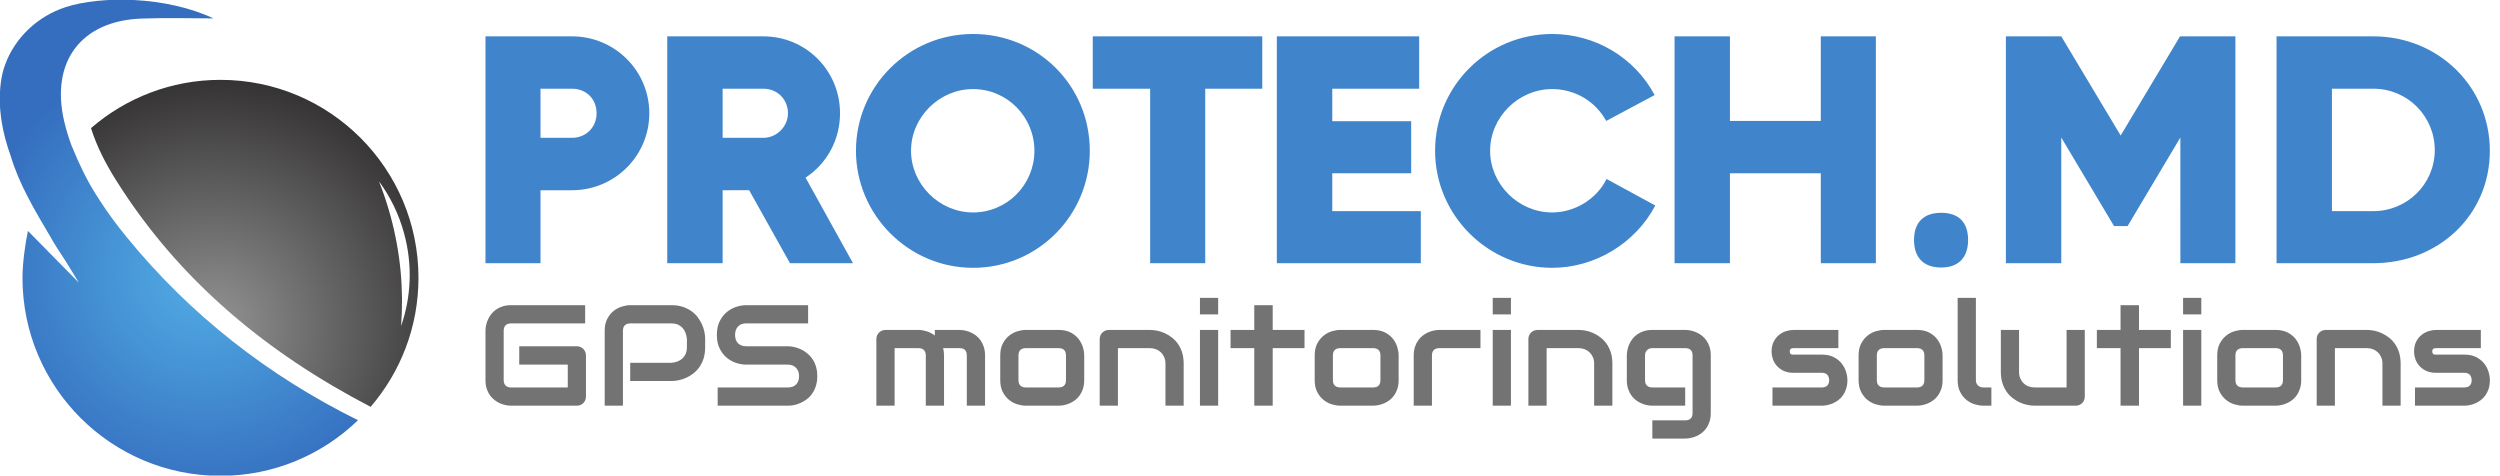<svg xmlns="http://www.w3.org/2000/svg" xml:space="preserve" width="1472" height="280"><rect width="1712" height="520" x="-640" y="-512" fill="none" paint-order="stroke" rx="0" ry="0" style="opacity:1;fill:#fff;fill-opacity:0;fill-rule:nonzero;stroke:none;stroke-width:0;stroke-linecap:butt;stroke-linejoin:miter;stroke-miterlimit:4;stroke-dasharray:none;stroke-dashoffset:0" transform="translate(640 512)"/><path d="M21.38-45.14H4.16V0h10.95v-14.52h6.27c8.52 0 15.38-6.86 15.38-15.31S29.9-45.14 21.38-45.14zm-6.27 20.19v-9.77h6.27c2.84 0 4.89 2.05 4.89 4.89 0 2.77-2.11 4.88-4.89 4.88zm41.52 10.43L64.75 0h12.54l-9.44-17.03c4.35-2.84 6.86-7.65 6.86-12.8 0-8.52-6.8-15.31-15.24-15.31H40.33V0h11.02v-14.52zm-5.28-10.43v-9.77h8.12c2.77 0 4.88 2.12 4.88 4.89 0 2.64-2.24 4.88-4.88 4.88zM101.18.92c12.93 0 23.23-10.49 23.23-23.29 0-13.01-10.36-23.24-23.23-23.24-12.94 0-23.3 10.43-23.3 23.24C77.88-9.64 88.31.92 101.18.92zM88.84-22.37c0-6.74 5.67-12.28 12.34-12.28 6.8 0 12.21 5.54 12.21 12.28 0 6.73-5.41 12.27-12.21 12.27-6.73 0-12.34-5.61-12.34-12.27zm69.89-12.35v-10.42H125v10.42h11.42V0h10.96v-34.72zm13.93 24.36v-7.53h15.7v-10.36h-15.7v-6.47h17.29v-10.42h-28.32V0h28.65v-10.36zm20.46-12.01C193.12-9.5 203.68.92 216.41.92c8.52 0 16.57-4.88 20.53-12.4l-9.7-5.28c-1.98 4.02-6.34 6.66-10.83 6.66-6.73 0-12.34-5.61-12.34-12.27 0-6.74 5.68-12.28 12.34-12.28 4.49 0 8.58 2.38 10.76 6.34l9.64-5.15c-4.03-7.53-11.88-12.15-20.4-12.15-12.8 0-23.29 10.3-23.29 23.24zm76.75-22.77v16.83h-18.08v-16.83h-11.02V0h11.02v-17.89h18.08V0h10.96v-45.14zm18.55 40.52c0 3.5 1.91 5.48 5.41 5.48s5.35-2.05 5.35-5.48c0-3.5-1.85-5.41-5.35-5.41-3.5 0-5.41 1.91-5.41 5.41zm53-40.46-.07-.06-11.81 19.73-11.82-19.73H306.7V0h11.02v-25.01l10.5 17.62h2.7l10.5-17.62V0h10.95v-45.14h-10.95zm38.41-.06h-19.27V0h19.27C392.7 0 403-9.5 403-22.37c0-12.81-10.3-22.77-23.17-22.77zm-8.25 34.78v-24.36h8.25c6.8 0 12.21 5.48 12.21 12.21 0 6.8-5.54 12.15-12.21 12.15z" paint-order="stroke" style="opacity:1;fill:#4085cc;fill-rule:nonzero;stroke:none;stroke-width:1;stroke-linecap:butt;stroke-linejoin:miter;stroke-miterlimit:4;stroke-dasharray:none;stroke-dashoffset:0" transform="translate(273.54 154.973) scale(2.959)"/><path d="M2.84-7.84v-15.13q0-.77.18-1.66.18-.89.57-1.76.38-.87 1.01-1.67.62-.79 1.49-1.41.87-.61 2.01-.97 1.14-.37 2.58-.37h22.71v5.59H10.68q-1.1 0-1.68.58-.58.58-.58 1.72v15.08q0 1.07.59 1.66.59.59 1.67.59h17.38v-7H13.19v-5.63h17.64q.6 0 1.12.23.51.22.89.61.37.39.59.89.21.51.21 1.09v12.59q0 .6-.21 1.11-.22.52-.59.89-.38.38-.89.6-.52.21-1.12.21H10.68Q9.9 0 9.01-.18q-.89-.19-1.76-.57-.87-.39-1.66-1-.8-.61-1.41-1.48-.61-.87-.98-2.02-.36-1.15-.36-2.59ZM44.97 0h-5.59v-22.97q0-2.15.79-3.65.78-1.5 1.95-2.43 1.17-.92 2.55-1.34 1.37-.42 2.53-.42h12.63q1.89 0 3.4.48 1.5.49 2.65 1.29 1.15.81 1.96 1.86.8 1.05 1.33 2.2.53 1.15.76 2.32.24 1.18.24 2.21v2.53q0 1.91-.47 3.42-.48 1.5-1.28 2.65-.81 1.15-1.86 1.97-1.05.81-2.2 1.33-1.15.51-2.32.75t-2.21.24H47.2v-5.59h12.63q1.08-.08 1.95-.44.87-.35 1.49-.95.62-.61.97-1.46.34-.84.34-1.92v-2.53q-.11-1.06-.45-1.94-.34-.88-.93-1.5-.59-.62-1.43-.98-.84-.35-1.94-.35H47.24q-1.11 0-1.69.58-.58.58-.58 1.67zm28.79-21.7q0-2.51.89-4.24.89-1.73 2.23-2.82 1.34-1.08 2.91-1.57 1.57-.48 2.92-.48h19.02v5.59H82.71q-1.58 0-2.48.96-.89.97-.89 2.56 0 1.61.89 2.55.9.93 2.48.93h12.9q.9.02 1.91.25 1.01.22 2.01.7 1 .47 1.9 1.19.9.72 1.6 1.73.7 1.01 1.1 2.32.41 1.31.41 2.96 0 1.66-.42 2.98-.41 1.32-1.1 2.33-.69 1.01-1.61 1.72-.93.71-1.92 1.16-.98.45-2 .67-1.03.21-1.93.21H74.01v-5.59h21.55q1.61 0 2.51-.94.89-.95.89-2.54 0-.77-.24-1.41-.24-.65-.68-1.12-.44-.47-1.07-.73-.63-.26-1.41-.26H82.71q-1.35 0-2.92-.48-1.57-.49-2.91-1.56-1.34-1.08-2.23-2.82-.89-1.74-.89-4.25zM128.24 0h-5.59v-20.45q0-.58.22-1.09.21-.5.6-.88.39-.37.9-.59.52-.21 1.1-.21h10.07q1.17 0 2.5.4 1.33.41 2.53 1.31v-1.71h7.56q.8 0 1.68.18.88.18 1.75.57.87.38 1.67 1 .79.61 1.39 1.48.6.87.97 2.01.37 1.14.37 2.58V0h-5.59v-15.4q0-1.1-.55-1.67-.55-.57-1.69-.57h-5.02q.28 1.03.28 2.24V0h-5.59v-15.4q0-1.1-.58-1.67-.58-.57-1.72-.57h-7.26zm32.38-7.84v-7.56q0-2.15.78-3.65.79-1.49 1.96-2.42 1.17-.94 2.54-1.35 1.38-.4 2.54-.4h10.07q2.15 0 3.66.77 1.5.77 2.42 1.94.93 1.17 1.35 2.55.42 1.37.42 2.56v7.56q0 1.44-.37 2.59-.36 1.15-.97 2.02-.6.87-1.39 1.48-.8.61-1.67 1-.87.38-1.76.57-.89.18-1.69.18h-10.07q-1.16 0-2.54-.41-1.37-.41-2.54-1.34-1.17-.94-1.96-2.43-.78-1.49-.78-3.66zm5.58-7.56v7.56q0 1.09.58 1.67.58.58 1.7.58h10.03q1.14 0 1.7-.58t.56-1.67v-7.52q0-1.16-.58-1.72t-1.68-.56h-10.03q-1.12 0-1.7.57-.58.57-.58 1.67zM196.69 0h-5.59v-20.45q0-.58.22-1.09.21-.5.6-.88.39-.37.9-.59.52-.21 1.1-.21h12.59q1.05 0 2.22.23 1.17.24 2.32.76 1.15.53 2.19 1.34 1.05.8 1.85 1.95.81 1.15 1.28 2.65.47 1.51.47 3.4V0h-5.58v-12.89q0-1.1-.38-1.97-.38-.87-1.02-1.49-.65-.62-1.52-.96-.87-.33-1.88-.33h-9.77zm30.72 0h-5.58v-23.22h5.58zm0-27.99h-5.58v-5.05h5.58zm11.07 10.35h-7.27v-5.58h7.27v-7.59h5.65v7.59h9.75v5.58h-9.75V0h-5.65zM257-7.84v-7.56q0-2.15.78-3.65.78-1.49 1.96-2.42 1.17-.94 2.54-1.35 1.38-.4 2.54-.4h10.07q2.15 0 3.65.77 1.51.77 2.43 1.94.93 1.17 1.35 2.55.41 1.37.41 2.56v7.56q0 1.44-.36 2.59-.37 1.15-.97 2.02-.6.87-1.39 1.48-.8.61-1.67 1-.87.38-1.76.57-.89.18-1.69.18h-10.07q-1.16 0-2.54-.41-1.37-.41-2.54-1.34-1.18-.94-1.96-2.43-.78-1.49-.78-3.66Zm5.58-7.56v7.56q0 1.09.58 1.67.58.58 1.7.58h10.03q1.14 0 1.7-.58t.56-1.67v-7.52q0-1.16-.58-1.72t-1.68-.56h-10.03q-1.12 0-1.7.57-.58.57-.58 1.67zM292.94 0h-5.59v-15.4q0-1.44.37-2.58.36-1.14.98-2.01.61-.87 1.4-1.48.8-.62 1.67-1 .87-.39 1.76-.57.89-.18 1.67-.18h12.61v5.58h-12.57q-1.14 0-1.72.57-.58.57-.58 1.67zm24.21 0h-5.58v-23.22h5.58zm0-27.99h-5.58v-5.05h5.58zM328.09 0h-5.59v-20.45q0-.58.22-1.09.21-.5.6-.88.39-.37.9-.59.52-.21 1.1-.21h12.59q1.05 0 2.22.23 1.17.24 2.32.76 1.15.53 2.19 1.34 1.04.8 1.85 1.95.8 1.15 1.28 2.65.47 1.51.47 3.4V0h-5.59v-12.89q0-1.1-.37-1.97-.38-.87-1.02-1.49-.65-.62-1.52-.96-.87-.33-1.88-.33h-9.77zm24.58-7.84v-7.56q0-.8.18-1.68.18-.88.57-1.75.38-.87 1-1.67.61-.79 1.48-1.39.87-.6 2.01-.97 1.14-.36 2.58-.36h10.07q.8 0 1.69.18.89.18 1.76.57.87.38 1.67 1 .79.61 1.39 1.48.6.87.97 2.01.36 1.14.36 2.58V2.23q0 1.44-.36 2.59-.37 1.15-.97 2.02-.6.87-1.39 1.49-.8.61-1.67.99-.87.39-1.76.57-.89.19-1.69.19h-10.07V4.49h10.07q1.14 0 1.7-.58t.56-1.68V-15.4q0-1.1-.56-1.67-.56-.57-1.7-.57h-10.07q-1.03 0-1.64.64-.6.63-.6 1.6v7.56q0 1.09.58 1.67.58.58 1.7.58h10.03V0h-10.07q-.8 0-1.68-.18-.88-.19-1.75-.57-.87-.39-1.67-1-.79-.61-1.39-1.48-.6-.87-.97-2.02-.36-1.15-.36-2.59zm44.36-8.66q0-1.87.67-3.15.66-1.28 1.67-2.07 1.01-.8 2.19-1.15 1.19-.35 2.22-.35h13.73v5.58h-13.69q-.43 0-.68.1-.24.09-.36.26-.12.16-.14.34-.02.18-.02.35.02.35.13.54.1.19.26.28.17.09.37.1.2.01.4.01h8.66q2.14 0 3.65.77 1.5.77 2.43 1.95.92 1.17 1.34 2.54.42 1.38.42 2.56 0 1.44-.37 2.59-.36 1.15-.96 2.02-.61.87-1.4 1.48-.8.61-1.67 1-.87.38-1.76.57-.89.18-1.68.18h-15.13v-5.59h15.08q1.14 0 1.72-.58.58-.58.58-1.67-.11-2.24-2.25-2.24h-8.66q-1.85 0-3.14-.64-1.29-.65-2.09-1.61-.81-.97-1.16-2.09-.36-1.11-.36-2.08zm26.68 8.66v-7.56q0-2.15.79-3.65.78-1.49 1.95-2.42 1.18-.94 2.55-1.35 1.38-.4 2.54-.4h10.07q2.15 0 3.65.77 1.51.77 2.43 1.94.93 1.17 1.34 2.55.42 1.37.42 2.56v7.56q0 1.44-.36 2.59-.37 1.15-.97 2.02-.6.87-1.4 1.48-.79.61-1.66 1-.87.38-1.76.57-.89.18-1.69.18h-10.07q-1.16 0-2.54-.41-1.37-.41-2.55-1.34-1.17-.94-1.95-2.43-.79-1.49-.79-3.66zm5.59-7.56v7.56q0 1.09.58 1.67.58.58 1.7.58h10.03q1.14 0 1.7-.58t.56-1.67v-7.52q0-1.16-.58-1.72t-1.68-.56h-10.03q-1.12 0-1.7.57-.58.57-.58 1.67zm24.77 7.56v-25.2h5.59v25.2q0 1.03.64 1.64.65.61 1.61.61h2.5V0h-2.5q-1.2 0-2.56-.41-1.37-.41-2.55-1.34-1.18-.94-1.95-2.43-.78-1.49-.78-3.66zm13.24-2.49v-12.89h5.58v12.89q0 1.09.38 1.96.37.87 1.02 1.49.64.63 1.51.96.87.33 1.88.33h9.78v-17.63h5.58v20.41q0 .6-.21 1.11-.21.52-.59.89-.38.38-.88.6-.51.21-1.09.21h-12.63q-1.03 0-2.2-.24-1.17-.23-2.31-.76-1.14-.53-2.2-1.33-1.07-.81-1.86-1.96-.8-1.15-1.28-2.65t-.48-3.39zM504-17.64h-7.26v-5.58H504v-7.59h5.65v7.59h9.76v5.58h-9.76V0H504ZM528.75 0h-5.58v-23.22h5.58zm0-27.99h-5.58v-5.05h5.58zm4.88 20.15v-7.56q0-2.15.78-3.65.79-1.49 1.96-2.42 1.17-.94 2.54-1.35 1.38-.4 2.54-.4h10.08q2.14 0 3.65.77 1.5.77 2.43 1.94.92 1.17 1.34 2.55.42 1.37.42 2.56v7.56q0 1.44-.37 2.59-.36 1.15-.96 2.02-.61.87-1.4 1.48-.8.61-1.67 1-.87.38-1.76.57-.89.18-1.68.18h-10.08q-1.16 0-2.54-.41-1.37-.41-2.54-1.34-1.17-.94-1.96-2.43-.78-1.49-.78-3.66zm5.58-7.56v7.56q0 1.09.58 1.67.59.58 1.7.58h10.04q1.13 0 1.69-.58t.56-1.67v-7.52q0-1.16-.58-1.72t-1.67-.56h-10.04q-1.11 0-1.7.57-.58.57-.58 1.67zM569.7 0h-5.58v-20.45q0-.58.21-1.09.21-.5.6-.88.39-.37.9-.59.52-.21 1.1-.21h12.59q1.05 0 2.22.23 1.17.24 2.32.76 1.15.53 2.19 1.34 1.05.8 1.85 1.95.81 1.15 1.28 2.65.47 1.51.47 3.4V0h-5.58v-12.89q0-1.1-.38-1.97-.37-.87-1.02-1.49-.64-.62-1.51-.96-.87-.33-1.88-.33h-9.78zm24.26-16.5q0-1.87.66-3.15.67-1.28 1.68-2.07 1.01-.8 2.19-1.15 1.18-.35 2.21-.35h13.73v5.58h-13.68q-.43 0-.68.1-.25.09-.37.26-.11.16-.14.34-.02.18-.02.35.02.35.13.54.11.19.27.28.16.09.37.1.2.01.39.01h8.66q2.15 0 3.65.77 1.51.77 2.43 1.95.93 1.17 1.34 2.54.42 1.38.42 2.56 0 1.44-.36 2.59-.37 1.15-.97 2.02-.6.87-1.4 1.48-.79.61-1.66 1-.87.38-1.76.57-.89.18-1.69.18h-15.12v-5.59h15.08q1.14 0 1.72-.58.58-.58.58-1.67-.11-2.24-2.26-2.24h-8.66q-1.84 0-3.13-.64-1.29-.65-2.1-1.61-.8-.97-1.16-2.09-.35-1.11-.35-2.08z" paint-order="stroke" style="opacity:1;fill:#737373;fill-rule:nonzero;stroke:#fff;stroke-width:0;stroke-linecap:butt;stroke-linejoin:miter;stroke-miterlimit:4;stroke-dasharray:none;stroke-dashoffset:0" transform="translate(280.395 238.872) scale(1.921)"/><g paint-order="stroke" style="display:inline;stroke-width:1.001;stroke-dasharray:none"><g style="stroke-width:3.34;stroke-dasharray:none" transform="matrix(.327 0 0 -.327 105.327 140)"><radialGradient id="a" cx="0" cy="0" r="1" fx="0" fy="0" gradientTransform="matrix(-129.858 -389.573 -389.573 129.858 960.029 805.347)" gradientUnits="userSpaceOnUse"><stop offset="0%" style="stop-color:#52aee5;stop-opacity:1"/><stop offset="100%" style="stop-color:#356ebf;stop-opacity:1"/></radialGradient><path d="M819.625 872.184c-16.797 20.586-32.59 41.816-46.934 63.875-2.878 4.406-5.695 8.839-8.48 13.289-16.441 26.097-30.406 55.562-42.277 84.692-.043-.05-.079-.1-.118-.15-5.531 14.82-10.355 30.05-14.062 45.86-24.977 106.6 29.488 181.05 138.648 185.21 46.473 1.77 93.067.31 130.129.31-85.996 40.41-202.785 40.8-265.816 20.46-51.297-16.55-91.738-55.65-109.215-103.31-1.945-5.3-3.602-10.7-4.969-16.19-9.672-44.36-3.902-90.39 9.645-133.2 1.683-5.34 3.504-10.65 5.39-15.91 15.207-50.987 44.11-98.979 70.274-143.276 1.859-3.524-1.879 3.5 0 0 7.515-14 21.344-34.66 29.082-46.535l23.242-37.883-91.719 93.152c-5.144-24.101-9.824-58.801-9.824-84.441 0-196.91 159.613-356.52 356.5-356.52 96.219 0 183.469 38.172 247.609 100.137-161.61 80.098-301.789 189.109-417.105 330.43" style="opacity:1;fill:url(#a);fill-rule:nonzero;stroke:none;stroke-width:3.34;stroke-linecap:butt;stroke-linejoin:miter;stroke-miterlimit:4;stroke-dasharray:none;stroke-dashoffset:0" transform="translate(-914.225 -870.291)"/></g><g style="stroke-width:3.34;stroke-dasharray:none" transform="matrix(.327 0 0 -.327 149.989 143.283)"><radialGradient id="b" cx="0" cy="0" r="1" fx="0" fy="0" gradientTransform="matrix(169.131 442.475 442.475 -169.131 975.703 709.336)" gradientUnits="userSpaceOnUse"><stop offset="0%" style="stop-color:#949494;stop-opacity:1"/><stop offset="100%" style="stop-color:#2f2d2e;stop-opacity:1"/></radialGradient><path d="M1295.2 909.934c-5.82 21.273-12.75 41.937-20.68 61.941 20.08-27.23 35.67-58.684 45.18-93.477 15.71-57.453 12.64-115.46-5.39-167.125 5.04 64.872-.87 131.946-19.11 198.661zM989.121 1154.64c-89.172 0-170.621-32.81-233.129-86.91 10.528-33.49 26.473-64.12 44.938-93.542 113.918-181.614 272.37-311.469 458.56-408.325 53.64 62.422 86.14 143.524 86.14 232.274 0 196.89-159.6 356.503-356.509 356.503" style="opacity:1;fill:url(#b);fill-rule:nonzero;stroke:none;stroke-width:3.34;stroke-linecap:butt;stroke-linejoin:miter;stroke-miterlimit:4;stroke-dasharray:none;stroke-dashoffset:0" transform="translate(-1050.811 -860.251)"/></g></g></svg>
